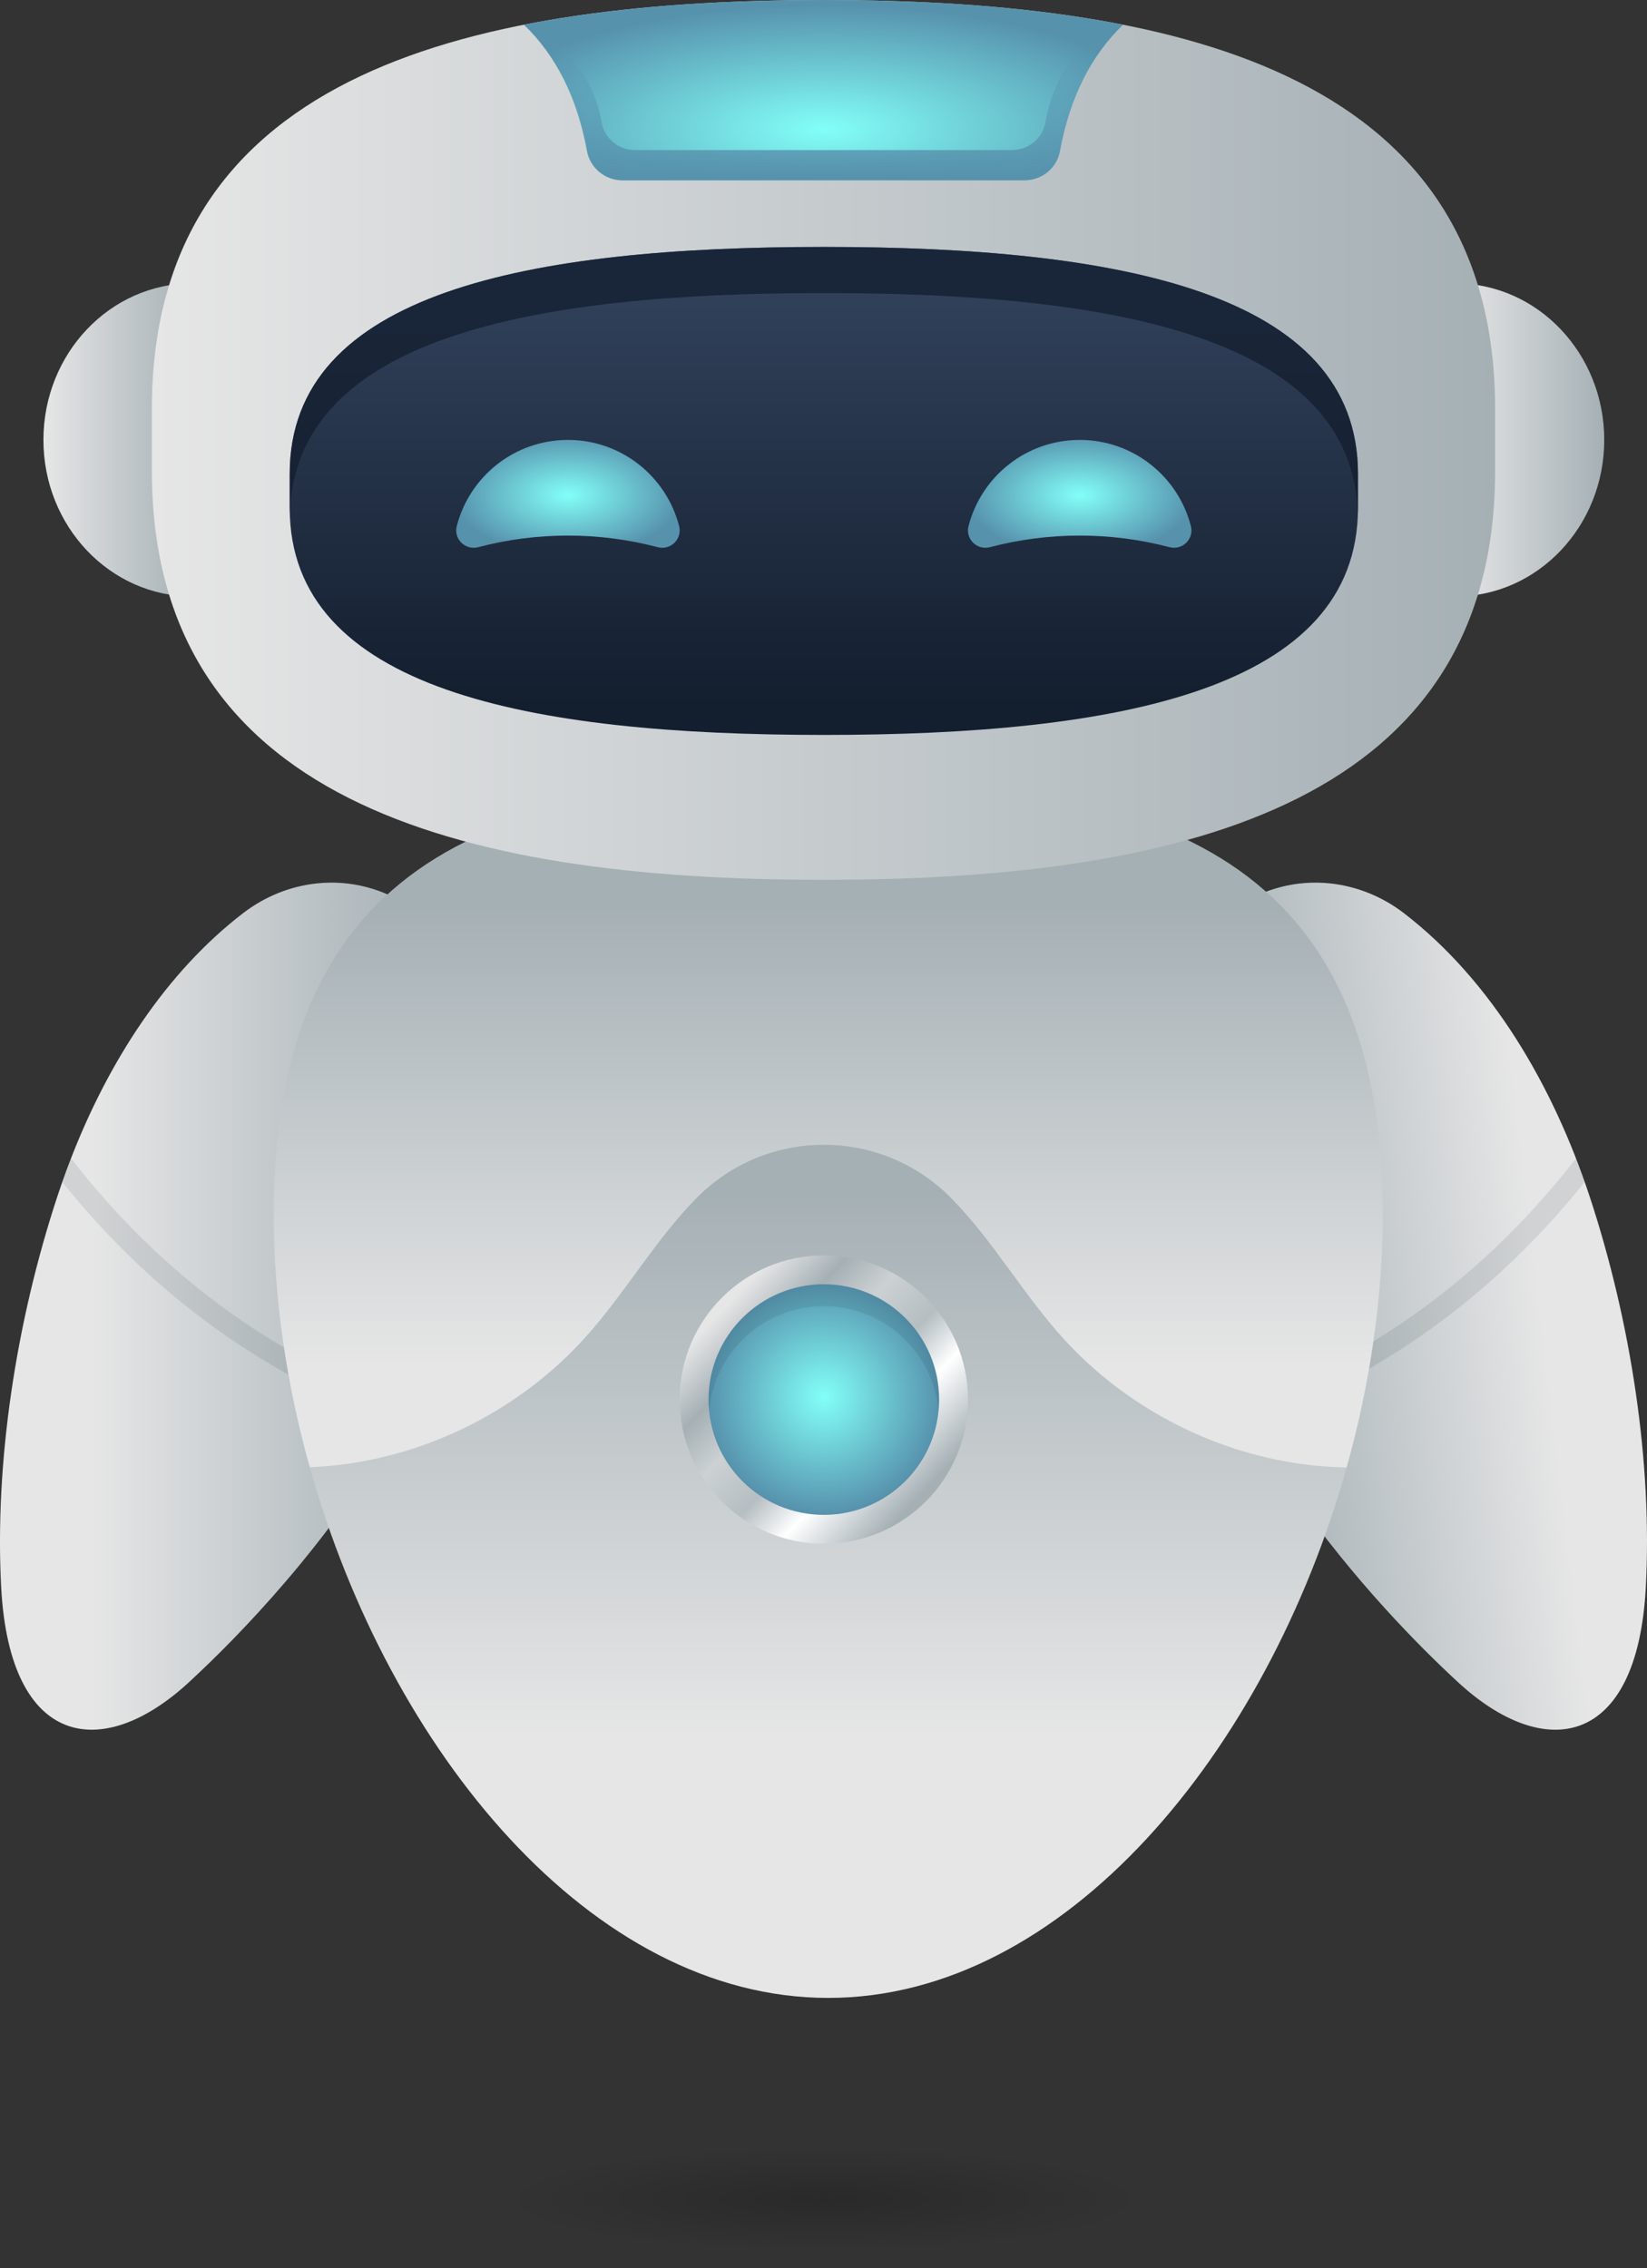 <?xml version="1.0" encoding="UTF-8"?>
<svg id="Layer_2" data-name="Layer 2" xmlns="http://www.w3.org/2000/svg" xmlns:xlink="http://www.w3.org/1999/xlink" viewBox="0 0 1423.26 1959.69">
  <rect x="0" y="0" width="1423.26" height="1959.69" fill="#333333" stroke="none"/>
  <defs>
    <style>
      .cls-1 {
        fill: url(#linear-gradient);
      }

      .cls-1, .cls-2, .cls-3, .cls-4, .cls-5, .cls-6, .cls-7, .cls-8, .cls-9, .cls-10, .cls-11, .cls-12, .cls-13, .cls-14, .cls-15, .cls-16, .cls-17 {
        stroke-width: 0px;
      }

      .cls-2 {
        fill: url(#linear-gradient-6);
      }

      .cls-3 {
        fill: url(#linear-gradient-5);
      }

      .cls-4 {
        fill: url(#radial-gradient-5);
        opacity: .63;
      }

      .cls-5 {
        fill: url(#linear-gradient-2);
      }

      .cls-6 {
        fill: url(#linear-gradient-7);
      }

      .cls-7 {
        fill: url(#radial-gradient-2);
      }

      .cls-8 {
        fill: url(#linear-gradient-3);
      }

      .cls-9 {
        fill: url(#linear-gradient-9);
      }

      .cls-10 {
        fill: url(#radial-gradient);
      }

      .cls-11 {
        opacity: .76;
      }

      .cls-11, .cls-12 {
        fill: #131e2e;
      }

      .cls-12 {
        opacity: .1;
      }

      .cls-13 {
        fill: url(#linear-gradient-8);
      }

      .cls-14 {
        fill: url(#linear-gradient-10);
      }

      .cls-15 {
        fill: url(#radial-gradient-3);
      }

      .cls-16 {
        fill: url(#linear-gradient-4);
      }

      .cls-17 {
        fill: url(#radial-gradient-4);
      }
    </style>
    <linearGradient id="linear-gradient" x1="133.39" y1="1123" x2="399.29" y2="1123" gradientTransform="translate(1331.31 -13.25) rotate(173.25) scale(1 -1)" gradientUnits="userSpaceOnUse">
      <stop offset="0" stop-color="#e6e6e6"/>
      <stop offset="1" stop-color="#a5b0b5"/>
    </linearGradient>
    <linearGradient id="linear-gradient-2" x1="79.44" y1="1128.53" x2="370.86" y2="1128.53" gradientTransform="matrix(1,0,0,1,0,0)" xlink:href="#linear-gradient"/>
    <linearGradient id="linear-gradient-3" x1="715.72" y1="1179.7" x2="715.72" y2="783.48" gradientTransform="matrix(1,0,0,1,0,0)" xlink:href="#linear-gradient"/>
    <linearGradient id="linear-gradient-4" x1="715.69" y1="1499.62" x2="715.69" y2="1032.03" gradientTransform="matrix(1,0,0,1,0,0)" xlink:href="#linear-gradient"/>
    <linearGradient id="linear-gradient-5" x1="37.53" y1="380.09" x2="166.19" y2="380.09" gradientTransform="matrix(1,0,0,1,0,0)" xlink:href="#linear-gradient"/>
    <linearGradient id="linear-gradient-6" x1="1257.65" y1="380.09" x2="1386.3" y2="380.09" gradientTransform="matrix(1,0,0,1,0,0)" xlink:href="#linear-gradient"/>
    <linearGradient id="linear-gradient-7" x1="131.24" y1="380.09" x2="1292.03" y2="380.09" gradientTransform="matrix(1,0,0,1,0,0)" xlink:href="#linear-gradient"/>
    <linearGradient id="linear-gradient-8" x1="711.92" y1="260.91" x2="711.92" y2="609.38" gradientUnits="userSpaceOnUse">
      <stop offset="0" stop-color="#304059"/>
      <stop offset="1" stop-color="#131e2e"/>
    </linearGradient>
    <radialGradient id="radial-gradient" cx="490.8" cy="426.68" fx="490.8" fy="426.68" r="98.61" gradientTransform="translate(0 201.58) scale(1 .53)" gradientUnits="userSpaceOnUse">
      <stop offset="0" stop-color="#82fff8"/>
      <stop offset="1" stop-color="#5792ad"/>
    </radialGradient>
    <radialGradient id="radial-gradient-2" cx="552.92" cy="426.68" fx="552.92" fy="426.68" r="98.61" gradientTransform="translate(1485.95 201.58) rotate(-180) scale(1 -.53)" xlink:href="#radial-gradient"/>
    <radialGradient id="radial-gradient-3" cx="711.63" cy="111.94" fx="711.63" fy="111.94" r="305.52" gradientTransform="translate(0 72.37) scale(1 .35)" xlink:href="#radial-gradient"/>
    <linearGradient id="linear-gradient-9" x1="711.63" y1="32.57" x2="711.63" y2="153.46" gradientUnits="userSpaceOnUse">
      <stop offset="0" stop-color="#5792ad" stop-opacity="0"/>
      <stop offset="1" stop-color="#5792ad"/>
    </linearGradient>
    <linearGradient id="linear-gradient-10" x1="626.65" y1="1128.88" x2="797.27" y2="1289.66" gradientUnits="userSpaceOnUse">
      <stop offset="0" stop-color="#e6e6e6"/>
      <stop offset=".2" stop-color="#a5b0b5"/>
      <stop offset=".37" stop-color="#ccd1d3"/>
      <stop offset=".57" stop-color="#b5bec2"/>
      <stop offset=".74" stop-color="#fff"/>
      <stop offset="1" stop-color="#a5b0b5"/>
    </linearGradient>
    <radialGradient id="radial-gradient-4" cx="711.92" cy="1209.23" fx="711.92" fy="1209.23" r="100.82" gradientTransform="translate(0 -2.26)" xlink:href="#radial-gradient"/>
    <radialGradient id="radial-gradient-5" cx="711.94" cy="1901.64" fx="711.94" fy="1901.64" r="303.26" gradientTransform="translate(0 1595.81) scale(1 .16)" gradientUnits="userSpaceOnUse">
      <stop offset="0" stop-color="#000" stop-opacity=".3"/>
      <stop offset=".92" stop-color="#000" stop-opacity="0"/>
    </radialGradient>
  </defs>
  <g id="Objects">
    <g>
      <g>
        <path class="cls-1" d="m1000.51,1022.02c34.36,203.97,191.23,368.49,259.68,431.62,74.3,68.52,154.52,56.95,162.02-81.88,5.78-107.17-12.61-229.17-48.58-338.22-31.53-95.59-84.83-186.47-160.41-244.54-18.93-14.55-40.99-23.32-63.81-25.74-58.28-6.15-112.5,30.38-133.1,89.8-18.31,52.83-25.32,112.53-15.81,168.96Z"/>
        <path class="cls-5" d="m422.75,1022.01c-11.7,69.48-37.62,134.38-69.42,192.26-3.03,5.53-6.12,10.98-9.26,16.38-60.44,103.99-138.09,183.41-181,222.98-74.29,68.53-154.52,56.94-162.03-81.88-5.78-107.17,12.62-229.17,48.58-338.22,1.35-4.11,2.75-8.21,4.19-12.3,2.39-6.82,4.9-13.63,7.53-20.38,32.33-83.34,81.79-160.45,148.69-211.86,18.92-14.54,40.98-23.32,63.8-25.74,58.29-6.15,112.5,30.38,133.1,89.8,18.31,52.83,25.32,112.54,15.81,168.96Z"/>
        <path class="cls-12" d="m353.33,1214.28c-3.03,5.53-6.12,10.98-9.26,16.38-114.53-41.4-211.67-111.46-290.25-209.43,2.39-6.82,4.9-13.63,7.53-20.38,43.63,56.12,93.43,103.38,148.62,140.98,43.92,29.91,91.85,54.12,143.36,72.45Z"/>
        <path class="cls-12" d="m1069.94,1214.28c3.03,5.53,6.12,10.98,9.26,16.38,114.53-41.4,211.67-111.46,290.25-209.43-2.39-6.82-4.9-13.63-7.53-20.38-43.63,56.12-93.43,103.38-148.62,140.98-43.92,29.91-91.85,54.12-143.36,72.45Z"/>
        <path class="cls-8" d="m1194.94,1048.37c0,72.85-11.06,147.56-31.24,219.53-238.89,209.57-612.89,202.19-896.01-.22-20.15-71.9-31.19-146.53-31.19-219.31,0-320.91,214.56-373.58,479.22-373.58s479.22,52.67,479.22,373.58Z"/>
        <path class="cls-16" d="m1163.69,1267.9c-68.76,245.03-243.39,458.29-447.97,458.29s-379.33-213.39-448.04-458.52c10.44-.44,20.88-1.35,31.24-2.77,78.59-10.73,152.97-49.94,206.24-108.71,34.56-38.12,60.22-83.79,96.23-120.54.3-.31.59-.6.89-.9,60.32-60.88,158.92-60.88,219.24,0,.3.3.59.59.89.9,36.01,36.75,61.67,82.42,96.23,120.54,53.27,58.78,127.65,97.98,206.24,108.71,12.86,1.76,25.82,2.75,38.79,2.99Z"/>
        <path class="cls-3" d="m166.19,515.35c-71.06,0-128.66-60.56-128.66-135.26s57.6-135.26,128.66-135.26v270.51Z"/>
        <path class="cls-2" d="m1257.65,515.35c71.06,0,128.66-60.56,128.66-135.26,0-74.7-57.6-135.26-128.66-135.26v270.51Z"/>
        <path class="cls-6" d="m1292.03,406.61c0,282.75-259.85,353.57-580.4,353.57-320.54,0-580.4-70.82-580.4-353.57v-53.04C131.24,70.82,391.09,0,711.63,0c320.54,0,580.4,70.82,580.4,353.57v53.04Z"/>
        <path class="cls-13" d="m1173.49,438.87c0,156.83-206.65,196.11-461.57,196.11-254.92,0-461.57-39.28-461.57-196.11v-29.42c0-156.83,206.65-196.11,461.57-196.11,254.92,0,461.57,39.28,461.57,196.11v29.42Z"/>
        <path class="cls-10" d="m586.87,454.57c2.84,11.07-7.35,21.1-18.41,18.2-25.46-6.68-51.56-10.02-77.67-10.02s-52.21,3.34-77.67,10.02c-11.05,2.9-21.24-7.13-18.41-18.2,10.97-42.83,49.83-74.48,96.08-74.48s85.1,31.66,96.08,74.48Z"/>
        <path class="cls-7" d="m836.96,454.57c-2.84,11.07,7.35,21.1,18.41,18.2,25.46-6.68,51.56-10.02,77.67-10.02s52.21,3.34,77.67,10.02c11.05,2.9,21.24-7.13,18.41-18.2-10.97-42.83-49.83-74.48-96.08-74.48s-85.1,31.66-96.08,74.48Z"/>
        <path class="cls-11" d="m1173.49,409.46v29.41c0,1.75-.03,3.49-.08,5.21-4.52-152.51-209.41-190.91-461.48-190.91s-456.97,38.41-461.49,190.91c-.06-1.72-.08-3.46-.08-5.21v-29.41c0-156.84,206.65-196.11,461.58-196.11s461.56,39.27,461.56,196.11Z"/>
        <path class="cls-15" d="m970.51,21.35c-27.7,26.71-46.03,62.77-54.57,109.18-2.69,14.68-15.64,25.23-30.55,25.23h-347.52c-14.91,0-27.86-10.56-30.57-25.23-8.53-46.41-26.86-82.48-54.56-109.17C530.68,5.97,618.6,0,711.63,0s180.95,5.97,258.88,21.35Z"/>
        <path class="cls-9" d="m970.51,21.35c-27.7,26.71-46.03,62.77-54.57,109.18-2.69,14.68-15.64,25.23-30.55,25.23h-347.52c-14.91,0-27.86-10.56-30.57-25.23-8.53-46.41-26.86-82.48-54.56-109.17,37.37,22.2,59.19,41.07,67.19,84.61,2.52,13.77,14.68,23.67,28.66,23.67h326.05c13.99,0,26.14-9.91,28.66-23.67,8.01-43.55,30.66-72.79,67.19-84.63Z"/>
        <g>
          <circle class="cls-14" cx="711.92" cy="1209.23" r="124.56"/>
          <circle class="cls-17" cx="711.92" cy="1209.23" r="99.62"/>
          <path class="cls-12" d="m811.54,1209.23c0,3.19-.15,6.35-.45,9.46-4.76-50.59-47.34-90.17-99.17-90.17s-94.41,39.58-99.17,90.17c-.31-3.11-.45-6.27-.45-9.46,0-55.03,44.6-99.62,99.62-99.62s99.62,44.59,99.62,99.62Z"/>
        </g>
      </g>
      <ellipse class="cls-4" cx="711.94" cy="1901.64" rx="317.55" ry="58.06"/>
    </g>
  </g>
</svg>